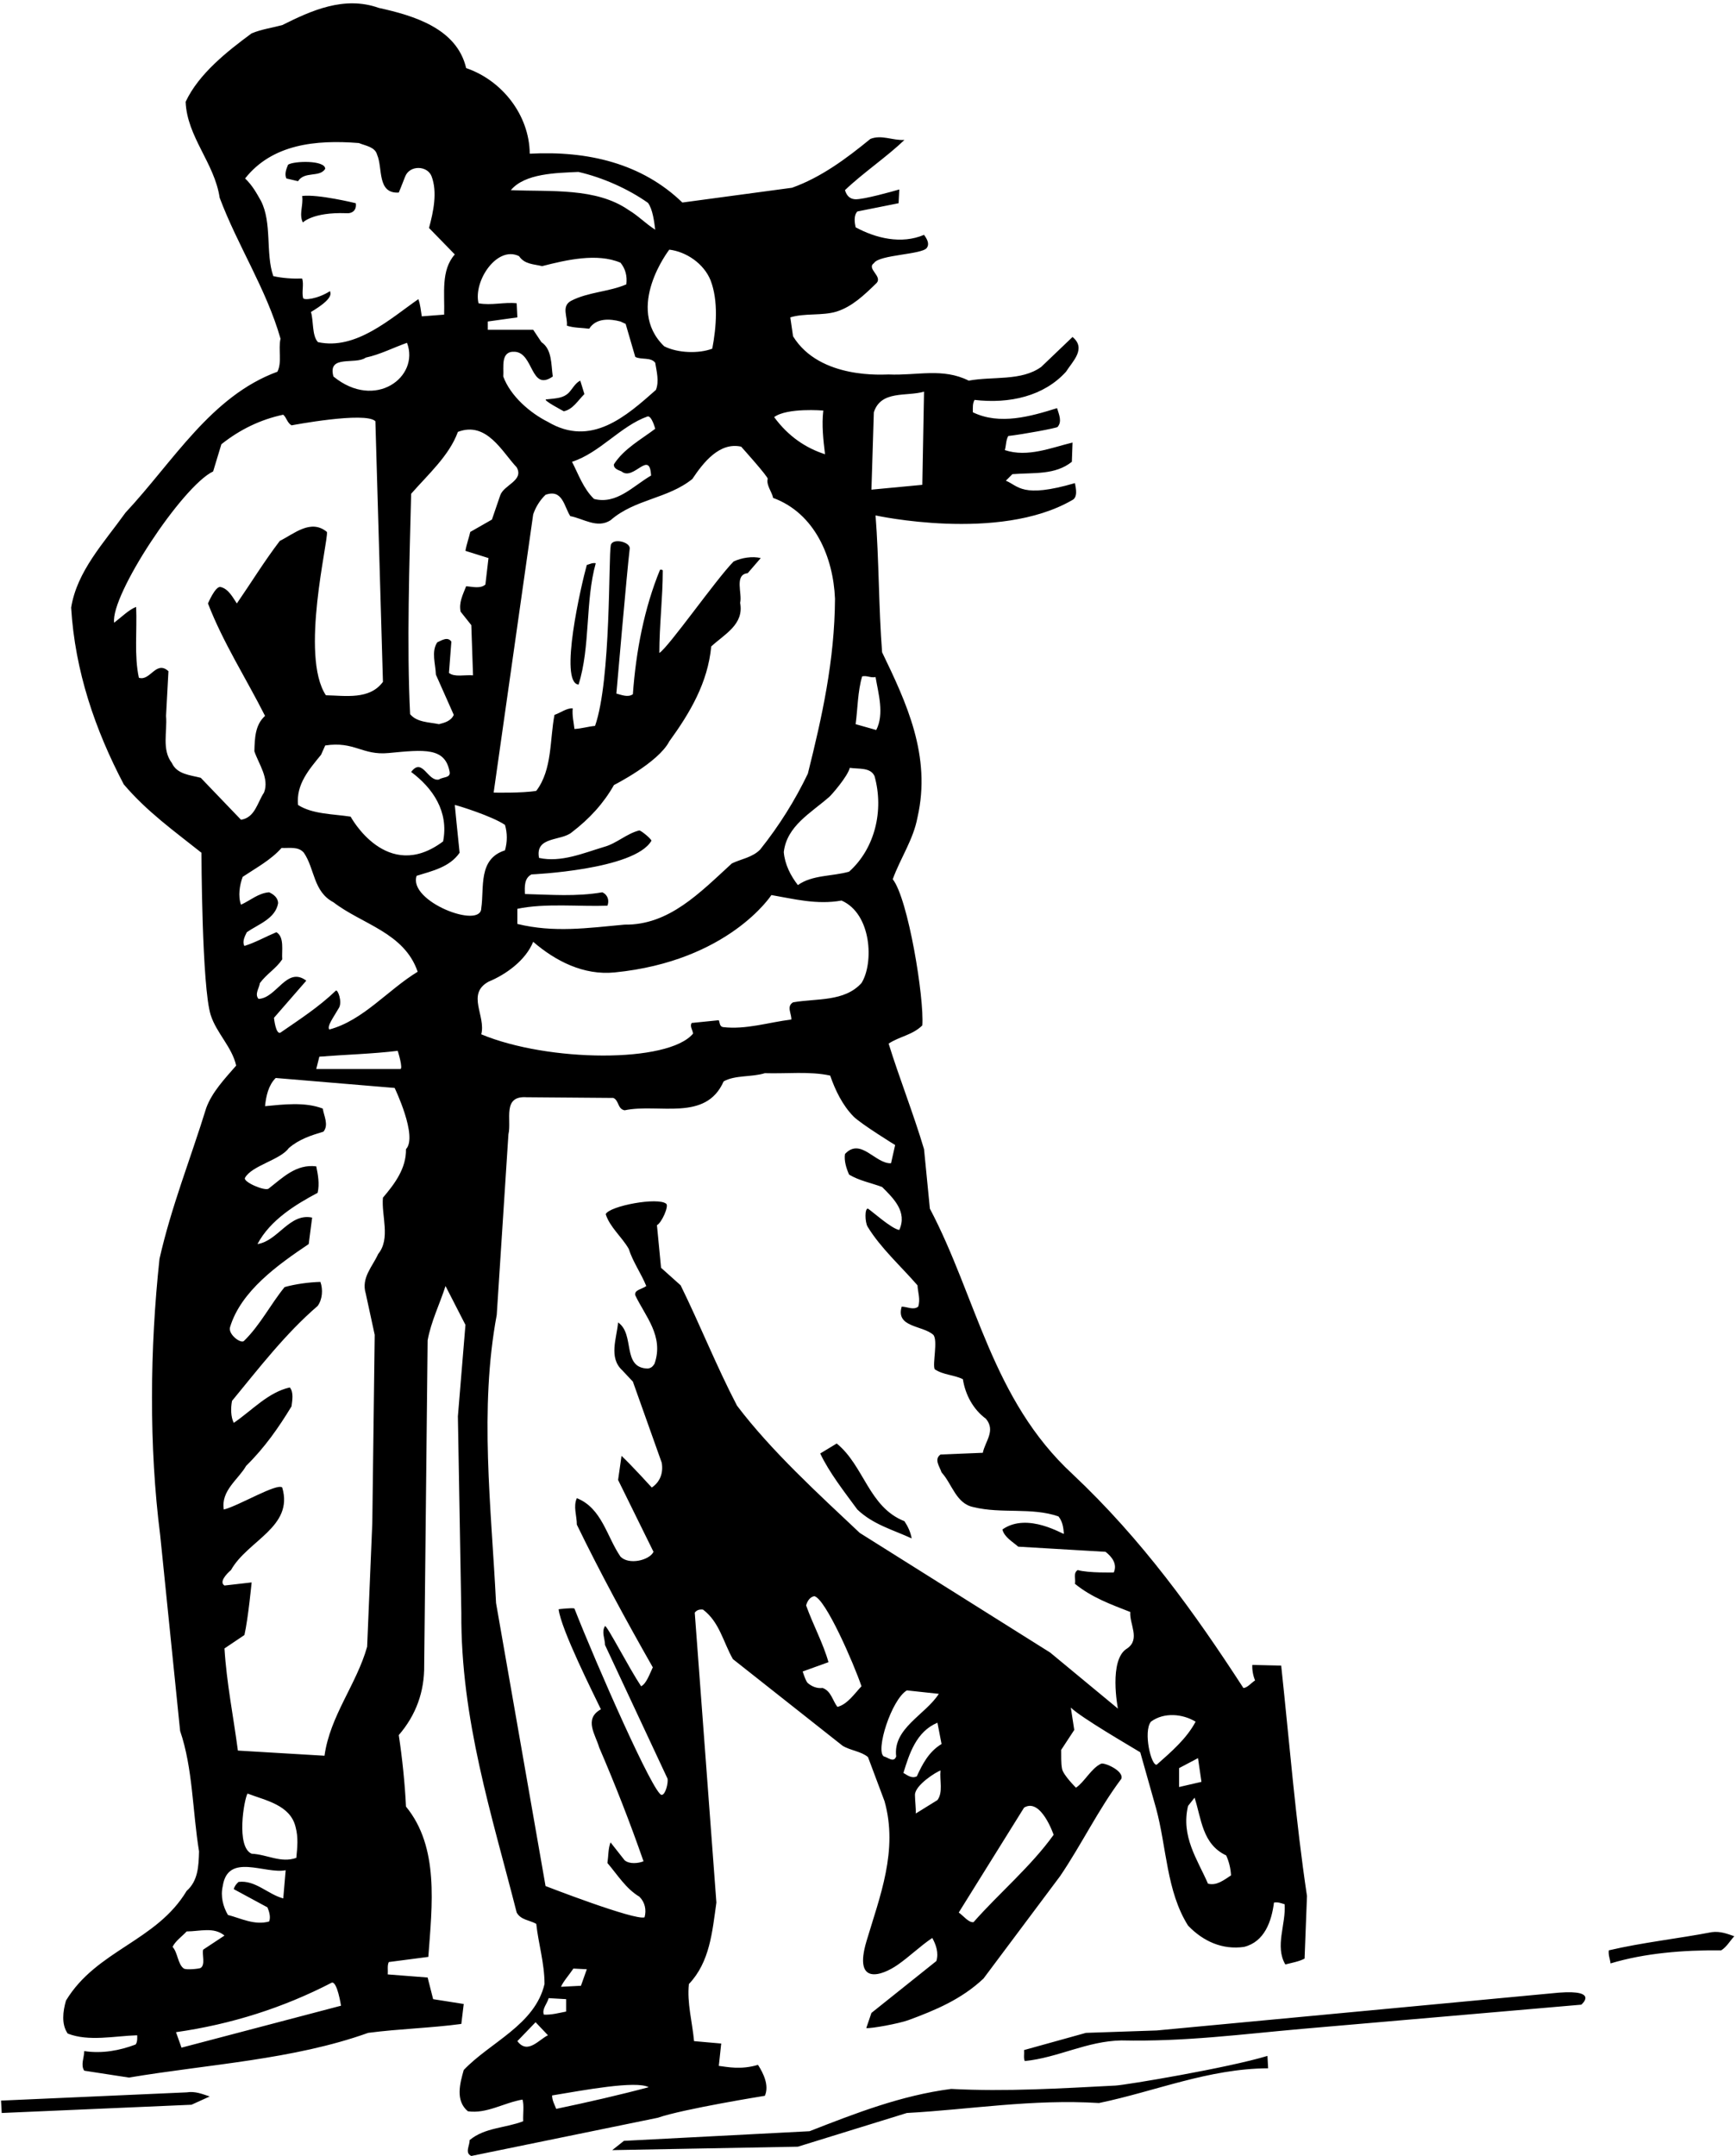 <?xml version="1.0" encoding="UTF-8"?>
<svg xmlns="http://www.w3.org/2000/svg" xmlns:xlink="http://www.w3.org/1999/xlink" width="505pt" height="627pt" viewBox="0 0 505 627" version="1.1">
<g id="surface1">
<path style=" stroke:none;fill-rule:nonzero;fill:rgb(0%,0%,0%);fill-opacity:1;" d="M 222.5 609.5 C 223.801 606.5 222.102 603 220.5 600.5 C 215.5 602 211.602 601.102 209.102 600.801 L 209.801 594.301 L 201.898 593.602 C 201.398 588.102 199.801 582.398 200.398 577 C 206.5 570.602 207.199 561.801 208.398 553.301 L 202.102 469 C 202.699 468.199 203.5 468 204.5 468.102 C 209.301 471.699 210.398 477.602 213.199 482.5 L 245.102 507.699 C 247.398 509.102 250.5 509.301 252.5 511 L 257.301 523.801 C 261.348 538.148 255.922 551.566 252.066 564.52 C 248.172 577.605 256.531 574.609 261.133 571.41 C 264.586 569.012 267.758 565.895 271.199 563.598 C 272.301 565.598 273.102 567.902 272.398 570.301 L 253.5 585.398 L 252 589.801 C 253.398 590 261.57 588.484 264.309 587.477 C 272.047 584.621 279.672 581.457 286.102 575.398 L 308.398 545.598 C 314.699 536.301 319.398 526.398 326.199 517.301 C 327 515 321.25 512.488 320.297 512.926 C 317.445 514.238 315.477 518.25 313 519.898 C 313 519.898 309.324 516.25 308.965 514.461 C 308.602 512.676 308.75 510.75 308.699 508.898 L 312.5 503.102 L 311.5 496.602 C 314.602 499.602 328.602 507.699 331.699 509.602 L 336.301 525.898 C 339.398 537.301 339.301 550 345.602 560 C 350 564.598 355.602 567.098 361.898 566.199 C 367.898 564.699 369.898 558.699 370.602 553.301 C 371.801 553.098 372.699 553.5 373.699 553.801 C 374.102 559.699 370.801 566 373.898 571.301 C 375.801 570.801 377.801 570.5 379.5 569.602 L 380.199 551.402 C 376.898 529.402 375.102 506.801 372.699 484.398 L 364.301 484.199 C 364.199 485.5 364.5 487.301 365.102 488.699 C 364 489.398 362.801 490.898 361.699 490.898 C 347.5 469 332.199 447.699 312 428.699 C 288.5 407 284.102 377.301 270.5 351.5 L 268.801 334.199 C 265.699 323.801 261.602 313.5 258.5 303.5 C 261.699 301.398 265.5 301 268.301 298.199 C 268.898 290.398 264.199 261.398 259.699 255.699 C 261.898 249.602 265.699 244.199 266.898 237.699 C 271 219.801 263.602 204.199 256.602 189.699 C 255.602 176.898 255.699 162.699 254.699 149.898 C 254.699 149.898 290.5 157.75 311.801 145.5 C 313.602 144.699 313 142.102 312.699 140.5 C 297.25 145 296.301 141.301 292.602 139.801 L 294.5 137.898 C 300.898 137.398 306.898 138.199 311.801 134.301 L 312 128.699 C 305.801 130.199 298.898 133.102 292.301 130.898 C 292.699 129.602 292.602 128 293.301 126.801 C 297.699 126.301 307.375 124.496 307.652 124.168 C 309.004 122.578 308.078 120.605 307.5 118.699 C 299.801 121.102 290.801 123.699 283 119.898 C 283 118.602 282.898 117.301 283.5 116.301 C 293.699 117.5 303.699 115.199 310.102 108.102 C 312 105.102 316.102 101.398 312 98 L 302.898 106.699 C 297.102 110.898 288.801 109.398 281.801 110.699 C 274.211 106.906 266.855 109.262 258.492 108.906 C 257.383 108.859 238.5 110.5 230.699 97.801 L 229.898 92.301 C 234.102 91 239.199 91.898 243.398 90.602 C 247.93 89.152 251.387 85.809 254.898 82.406 C 256.973 80.398 251.91 78.172 254.25 76.5 C 255.781 74.059 268.113 74.055 269.586 72.121 C 270.223 71.281 270.164 70.117 268.801 68.301 C 262.199 71.102 254.801 69.301 248.898 66.102 C 248.602 64.699 248.301 62.699 249.398 61.5 L 261.398 59.102 L 261.602 55.102 C 259.898 55.602 251.09 58.086 248.766 57.949 C 247.461 57.871 246.375 57.211 245.801 55.301 C 250.898 50.398 258 45.602 263.102 40.699 C 259.602 40.898 256.5 39.102 253.199 40.398 C 246.102 46.199 238.801 51.602 230.398 54.602 L 198.5 58.898 C 186.699 47.5 171 43.801 154.102 44.699 C 154 33.5 146.102 23.398 135.602 19.801 C 132.898 8.199 120.199 4.5 110.199 2.301 C 100.102 -1.301 90.5 3.102 82.102 7.301 C 79.102 8.102 76.102 8.5 73.199 9.699 C 66 15 57.801 21.5 54 29.602 C 54.398 39.801 62.398 47.398 63.898 57.5 C 69.102 71.398 77.5 84.102 81.602 98.5 C 80.898 101.602 82.102 105.301 80.699 108.102 C 61.398 115.199 50.5 134.102 36.5 149.102 C 30.199 157.898 22.398 166.102 20.699 176.699 C 21.801 195.199 27.699 212.301 36 228.102 C 42.801 236.102 50.699 241.699 58.602 248 C 58.602 248 58.699 287.098 61.305 295.219 C 62.98 300.449 67.5 304.5 68.699 309.898 C 65.301 313.801 61.699 317.602 60 322.199 C 55.5 336.801 49.801 351 46.398 366.102 C 43.602 392 43.301 420.699 46.602 446.5 L 52.398 503.398 C 56.102 514.199 56 526.801 57.898 538.402 C 57.801 542.699 57.602 547 54.301 549.902 C 45.5 564.598 28.102 567.098 19.199 581.801 C 18.301 584.898 17.801 588.699 19.699 591.398 C 25.801 593.801 33.301 592.102 39.898 591.898 C 39.898 591.898 40.102 594 39.398 594.602 C 34.898 596.301 29.801 597.301 24.5 596.5 C 24.5 598.398 23.398 600.5 24.5 602.199 L 37.5 604.199 C 60.801 600.301 85.301 599 107.102 591.199 C 116.301 590 125.301 589.801 134.199 588.602 L 134.898 582.801 L 126 581.398 L 124.398 575.102 L 112.801 574.199 C 112.898 573 112.602 571.602 113.102 570.602 L 124.602 569.102 C 125.699 554.098 127.801 537.199 118.102 525.398 C 117.801 518.898 117 511.102 116 504.602 C 121 498.801 123.5 492 123.398 484.199 L 124.398 389.801 C 125.398 384.301 127.898 379.301 129.602 374 L 135.398 385.301 L 133.199 411.898 L 134.199 469 C 134 500.102 143.102 527.902 150.301 556.199 C 151.5 558.402 154.102 558.402 156 559.5 C 156.602 565.199 158.398 570.898 158.398 577 C 155.602 588.898 142.602 593.898 134.898 602 C 133.801 605.898 132.398 610.898 136.102 614 C 141.602 614.801 146.602 611.5 152 610.602 C 152.5 612.301 152.102 614.801 152.199 616.898 C 147.102 618.898 141 618.699 136.602 622.398 C 136.699 623.898 135.102 626.102 137.102 627 L 191.301 615.898 C 198.801 613.301 222.5 609.5 222.5 609.5 Z M 356.699 539.598 C 357.5 541.402 358 543.301 358.102 545.402 C 356.102 546.699 353.898 548.5 351.398 547.801 C 348.301 540.699 343.5 534.098 345.602 525.199 L 347.5 522.801 C 349.5 528.902 349.699 536.301 356.699 539.598 Z M 349.5 518.199 C 347.301 518.699 345.102 519.199 343 519.699 L 343 514.199 L 348.5 511.301 Z M 334.801 500.699 C 338.602 497.898 344 498.398 347.801 500.699 C 345.199 505.602 340.801 509.398 336.5 513.199 C 334.898 513.699 332.5 503.602 334.801 500.699 Z M 243.602 496.398 C 242.199 494.602 241.801 491.801 239.301 490.898 C 237.625 491.102 236.129 490.449 234.965 489.453 C 234.391 488.965 233.5 486.102 233.5 486.102 L 241 483.398 C 239.5 478 236.5 472.5 234.5 466.898 C 234.801 465.699 235.602 464.398 236.898 464.199 C 240.199 465 248.398 483.898 250.602 490.398 C 248.699 492.398 246.5 495.699 243.602 496.398 Z M 260.699 510.801 C 260 512.801 258.199 511 257.102 510.801 C 254.602 509.199 259.301 494.301 263.801 491.602 L 273.102 492.602 C 269.199 498.699 259.699 502.602 260.699 510.801 Z M 272.699 523.5 L 266.398 527.402 C 266.48 525.883 266.18 523.906 266.16 522.008 C 266.133 519.145 272.5 515.199 273.602 514.898 C 273.301 517.801 274.398 521.199 272.699 523.5 Z M 266.699 516.602 C 265.199 517.301 264 516.301 262.801 515.602 C 264.5 510.102 266.5 503.602 272.699 501 L 273.898 507.199 C 270.199 509.398 268.301 513.102 266.699 516.602 Z M 283.199 559 C 281.801 559.199 280.301 557.199 278.898 556.199 L 297.898 525.699 C 302.801 522.699 306.5 533.598 306.5 533.598 C 299.898 542.801 290.699 550.5 283.199 559 Z M 254.199 119.898 C 256.301 113.398 263.699 115.398 268.801 113.898 L 268.301 141 L 253.5 142.398 Z M 250.801 196.699 C 252.301 196.398 253.199 197.199 254.699 196.898 C 255.5 201.699 257.301 207.602 254.898 212.301 L 248.898 210.602 C 249.5 206.199 249.5 201 250.801 196.699 Z M 254.398 225.699 C 257.199 235.699 254.5 246.801 247 253.5 C 242.102 254.898 236.301 254.398 232.102 257.398 C 230 254.699 228.301 251.398 228 247.801 C 228.895 240.188 235.805 236.508 241.258 231.727 C 241.895 231.172 246.602 225.801 247.199 223.301 C 249.801 223.699 253.199 223.102 254.398 225.699 Z M 239.5 119.398 C 239 123.602 239.5 128 240 132.102 C 234.398 130.301 229.301 126.898 225.199 121.301 C 229 118.5 239.5 119.398 239.5 119.398 Z M 215.602 129.898 C 215.602 129.898 223.488 138.66 223.324 139.258 C 222.84 141.051 224.602 143.148 224.898 144.801 C 237.102 149.301 242.398 162.102 242.898 174.102 C 242.801 192.102 239.102 208.602 235 225 C 231.301 232.699 226.699 240.102 221.102 247.102 C 218.801 249.398 215.602 249.801 212.898 251.102 C 203.602 259.602 194.602 269.102 181.699 268.898 C 170.898 269.898 161.102 271.301 150.5 268.699 L 150.5 264.301 C 158.602 262.602 168.5 263.699 176.699 263.398 C 177.301 261.898 176.801 260.199 175.199 259.5 C 167.602 260.801 160.398 260.199 152.699 260 C 152.602 257.801 152.5 255.398 154.602 254.301 C 154.602 254.301 184.602 253 189.5 244.5 C 189.398 243.898 186.699 241.699 186 241.5 C 182.301 242.398 179.398 245.301 175.699 246.301 C 169.699 248.102 163.199 250.898 156.801 249.5 C 155.602 243.102 163.301 244.699 166.398 242 C 171.5 238.102 175.602 233.602 178.602 228.301 C 178.602 228.301 191.5 221.801 194.699 215.602 C 200.801 207.199 205.898 198.5 206.898 188 C 210.801 184.398 216.5 181.602 215.301 175.301 C 216 172.699 213.5 167.102 217.5 166.699 L 221.301 162.301 C 218.898 161.699 215.699 162.199 213.398 163.301 C 208.199 168.602 194.602 188.102 191.801 189.898 C 191.801 181.801 192.801 173.801 192.801 165.898 C 192.602 165.602 192.301 165.699 192 165.699 C 187.398 176.898 185 189.398 184.102 201.898 C 182.699 202.898 180.801 202.102 179.301 201.699 C 179.301 201.699 182.402 165.969 183.18 159.582 C 183.426 157.555 178.145 156.402 177.68 158.539 C 176.988 161.707 177.801 197.699 173.102 211.102 C 171 211.301 169.199 211.898 167.102 212 C 166.898 210 166.398 208.199 166.602 206 C 164.801 205.898 163.102 207.301 161.301 207.898 C 159.898 215.102 160.699 223.801 156 230 C 152 230.699 143.602 230.5 143.602 230.5 L 155.102 149.602 C 155.801 147.5 157.102 145.398 158.699 143.898 C 163.699 142.102 164.102 147.398 165.898 150.102 C 169.699 150.801 173.699 153.801 177.602 151.301 C 184.699 145.102 194.199 145.102 201.398 139.301 C 204.602 134.5 209.301 128.5 215.602 129.898 Z M 180.801 137.102 C 184.301 140 189 130.602 189.398 138.301 C 184.199 141.301 179.398 146.801 172.801 145.102 C 169.699 142.102 168.301 138 166.398 134.301 C 174.5 131.699 180.5 123.898 188.398 121.102 C 189.602 120.898 190.602 124.699 190.602 124.699 C 186.5 127.801 181.5 130.5 178.602 135 C 178.398 136.301 179.898 136.699 180.801 137.102 Z M 206.699 81.5 C 209 87.5 208.398 95.102 207.199 101.398 C 203.301 102.898 197.102 102.699 193.199 100.699 C 181.613 89.477 194.699 72.602 194.699 72.602 C 199.602 73.199 204.699 76.602 206.699 81.5 Z M 168.25 50 C 175.25 51.602 182.699 54.898 188.5 59 C 189.898 60.898 190.301 64.5 190.602 66.801 C 187.898 65.102 185.602 62.699 182.898 61.102 C 173.398 54.5 160.301 55.801 148.602 55.301 C 152.699 50.398 161.852 50.301 168.25 50 Z M 151 74.5 C 152.602 76.898 155.301 76.801 157.699 77.398 C 164.699 75.602 173.699 73.5 180.5 76.398 C 181.898 78.102 182.5 80.199 182.199 82.699 C 177.102 84.898 171.102 84.898 166.102 87.5 C 163.199 89.102 165.199 92.199 164.898 94.699 C 166.898 95.398 169.199 95.301 171.398 95.602 C 173.398 92.398 177.5 92.699 180.5 93.5 L 182 94.199 L 184.801 103.801 C 186.602 104.699 189.301 103.801 190.602 105.5 C 191 108 191.801 110.898 190.801 113.398 C 182.199 121 172 130.164 159.398 122.699 C 154.199 120.102 148.5 115.199 146.398 109.5 C 146.602 106.801 145.5 102 149.801 102.301 C 155.301 102.699 154.301 114 160.801 109.5 C 160.301 105.898 160.602 101.602 157.5 99.5 L 155.102 95.898 L 141.898 95.898 L 141.898 93.5 L 150.5 92.301 L 150.301 88.199 C 146.699 87.801 142.898 88.898 139.199 88.199 C 137.676 81.602 144.668 71.336 151 74.5 Z M 150.301 135.898 C 152.5 139.801 146.5 141 145.5 144.102 L 143.102 151.102 L 136.801 154.699 C 136.398 156.5 135.699 158.301 135.398 160.199 L 142.102 162.301 L 141.199 170 C 139.699 171.301 137.398 170.602 135.602 170.5 C 134.699 172.801 133.398 175.301 134 177.898 L 137.102 181.801 L 137.602 196.398 C 135.199 196.199 132.199 197 130.602 195.699 L 131.301 186.602 C 130.199 185 128.398 186.301 127.199 186.801 C 125.398 189.5 126.699 193.102 126.801 196.199 L 132 207.898 C 131.199 209.699 129.301 210.199 127.699 210.602 C 124.801 210 121.301 210.102 119.301 207.699 C 118.301 188 119.102 163.301 119.602 143.602 C 124.5 138 130.699 132.5 133.199 125.602 C 141.602 122.398 146.102 131.5 150.301 135.898 Z M 128.898 244.699 C 112.5 257 102 237.5 102 237.5 C 96.801 236.699 90.898 236.801 86.699 234.102 C 86.102 228.102 89.898 223.801 93.398 219.5 L 94.602 216.801 C 103.102 215.5 105.367 219.727 113 219 C 123.5 218 129.5 217.301 130.801 224.5 C 131.102 226.301 128.801 225.898 127.699 226.699 C 124.398 227.398 122.898 220.102 119.602 224.5 C 125.898 229.199 130.602 236 128.898 244.699 Z M 97 109.5 C 95.199 103 103.398 106.199 106.398 104 C 110.602 103.102 114.398 101.102 118.398 99.699 C 122.164 109.605 109.137 119.43 97 109.5 Z M 79.5 80.301 C 77.199 73.699 79.199 64.801 75.898 58.398 C 74.602 56.102 73.398 53.898 71.301 51.898 C 79.199 41.898 91.898 40.602 104.398 41.602 C 106.301 42.398 109.102 42.699 109.699 45 C 111.398 48.801 109.602 56.398 116 56 C 116 56 116.938 53.785 117.848 51.379 C 119.152 47.934 124.344 48.113 125.547 51.281 C 127.293 55.895 126.074 61.574 124.801 66.301 L 132.301 74 C 128.199 78.602 129.398 85.398 129.199 91.5 L 122.699 92 C 122.398 90.301 122.301 88.602 121.699 87 C 113.5 92.699 103.5 101.898 92.5 99.5 C 90.711 97.672 91.23 93.078 90.449 90.738 C 97 86.832 96.195 85.406 96 84.668 C 92.332 87 88.336 87.391 88.168 86.668 C 87.738 84.852 88.441 82.746 87.898 81 C 85.199 81.102 82.102 80.898 79.5 80.301 Z M 58.398 226.199 C 55.301 225.398 51.5 225.199 50 221.898 C 47 218 48.699 212.801 48.301 208.199 L 49 195.199 C 45.398 191.898 43.699 198.199 40.398 197.102 C 39 190.699 39.898 183.398 39.602 176.5 C 37.5 177.301 35.301 179.5 33.199 181.102 C 32.102 173.102 53 141.398 62 137.102 L 64.398 129.199 C 69.801 124.898 75.801 122 82.398 120.602 C 83.398 121.5 83.5 122.898 84.801 123.699 C 84.801 123.699 106.301 119.602 109.199 122.5 L 111.398 198.301 C 107.5 203.602 100.398 202.301 94.801 202.199 C 87.199 190.699 95.602 157.102 95.102 154.699 C 90.398 150.801 85.5 155.301 81.398 157.301 C 76.898 163.199 73.102 169.398 68.898 175.5 C 67.801 173.898 66.5 171.199 64.102 170.699 C 62.602 170.5 60.5 175.5 60.5 175.5 C 64.898 186.898 71.602 197.301 77.102 208.199 C 74.199 210.801 74.102 214.699 74 218.5 C 75.301 222.301 78.398 226.398 76.801 230.5 C 74.898 233.301 74.199 237.801 70.102 238.398 Z M 83.102 543.902 L 82.398 552.098 C 77.898 550.902 74.301 546.699 69.398 547.301 C 68.699 547.902 68.199 548.598 68 549.402 L 77.801 554.699 C 78.301 555.902 78.801 557.5 78.301 558.801 C 74.102 560 70.102 557.902 66.301 556.902 C 64.898 554.5 64.102 551.5 64.801 548.5 C 66.301 538.699 77.102 545.098 83.102 543.902 Z M 72 521.602 C 77.199 523.602 84.5 524.898 86 531.402 C 86.801 534.402 86.5 537.199 86.199 540.301 C 81.699 541.902 77.699 539.301 73.199 539.098 C 68.602 537.098 71 523.301 72 521.602 Z M 54.301 561.699 C 58.102 561.699 62.199 560.301 65.301 562.902 L 59.102 567 C 58.695 568.301 59.871 571.516 58.289 572.352 C 57.926 572.547 54.164 572.977 53.445 572.469 C 51.719 571.254 51.684 567.754 50.199 566.199 C 51 564.5 52.898 563.199 54.301 561.699 Z M 52.801 595.5 L 51.199 591 C 67.301 588.699 82.398 583.898 96.5 576.602 C 98.102 576.102 99.199 583.301 99.199 583.301 Z M 118.102 334.199 C 118.199 339.801 114.801 344.301 111.398 348.301 C 110.898 353.5 113.699 360.199 110 364.699 C 108.398 368.301 105 371.602 106.398 376.199 L 109 388.199 L 108.301 442.898 L 106.801 478.898 C 103.699 489.898 96 499 94.398 510.602 L 69.199 509.102 C 67.898 499.199 65.898 489.301 65.301 479.398 L 71.102 475.5 C 72.199 470.699 73.199 460.199 73.199 460.199 L 65.301 461.102 C 63.699 460.102 65.801 457.801 67.199 456.602 C 72 448 85.5 444.102 82.102 432.602 C 80.602 431.199 69.301 438 65.102 439 C 64.199 433.5 69.398 430.199 71.602 426.301 C 77 421 81.102 415.102 84.801 409 C 85 407.398 85.5 404.898 84.301 403.5 C 78 404.898 73.301 410.199 68 413.801 C 67.102 412 67.102 409.398 67.5 407.398 C 75.398 397.801 83 387.898 92.398 379.801 C 93.801 377.898 94 375 93.199 372.801 C 89.898 372.898 86.102 373.398 82.801 374.301 C 78.695 379.324 75.715 385.336 70.973 389.973 C 70.055 390.871 66.297 388.035 66.918 385.977 C 70.086 375.449 80.852 367.82 89.801 361.801 L 90.801 354.102 C 84.199 352.699 80.898 360.898 74.898 361.801 C 78.602 354.801 86 350.301 92.398 346.898 C 93 344.301 92.5 341.602 92 339.199 C 86.164 338.48 82.309 342.426 78.137 345.676 C 77.09 346.488 70.613 343.727 71.27 342.535 C 73.238 338.957 81.523 337.352 84 333.898 C 87 331.301 90.5 330.199 94.102 329.102 C 95.699 327.102 94.199 324.5 93.898 322.398 C 88.699 320.398 82.398 321.199 77.102 321.699 C 77.398 318.699 78.102 315.602 80.199 313.5 L 114.801 316.398 C 114.801 316.398 121.602 330.5 118.102 334.199 Z M 92 310.898 L 92.898 307.301 C 100.5 306.699 108.301 306.5 115.699 305.602 C 115.699 305.602 117.398 311 116.398 310.898 C 108.301 310.898 99.5 310.898 92 310.898 Z M 95.801 299.398 C 95.008 298.488 97.105 295.723 98.621 293.07 C 99.598 291.359 98.301 287.699 97.699 288.102 C 92.699 292.898 87.102 296.5 81.602 300.301 C 80.199 301 79.699 296 79.699 296 L 89.102 285.199 C 83.398 280.898 80.5 290.301 75.199 290.5 C 74 289.102 75.398 287.398 75.602 285.898 C 77.602 283.199 80.301 281.699 82.102 279 C 81.898 276.5 82.801 272.5 80.398 271.102 C 77.301 272.398 74.301 274.102 71.102 275.102 C 70.398 273.898 71.199 272.301 71.801 271.102 C 75.102 268.801 80.102 267.199 80.898 262.699 C 80.898 261.102 79.602 260.102 78.301 259.5 C 75.199 259.699 72.801 261.898 70.102 263.102 C 69.199 260.602 69.699 257.398 70.602 255 C 74.5 252.398 78.801 250.102 81.898 246.602 C 84.199 246.699 86.801 246.102 88.398 248 C 91.602 252.699 91.102 259.301 97 262.398 C 105.301 268.801 117.602 271.199 121.5 282.602 C 112.801 287.898 105.602 296.801 95.801 299.398 Z M 121.199 254.699 C 125.699 253.301 130.801 252.199 133.699 248 C 133.199 243.398 132.301 234.102 132.301 234.102 C 133.078 234.219 143.145 237.34 146.898 239.898 C 147.602 242.301 147.602 244.801 146.898 247.301 C 139 249.801 140.898 258.199 140 264.102 C 140 270.352 118.629 262.164 121.199 254.699 Z M 142.102 285.5 C 147.199 283.398 152.898 279.301 155.102 273.898 C 161.602 279.5 169.766 283.699 178.801 282.801 C 212 279.5 224.398 260.301 224.398 260.301 C 230.801 261.398 237.602 263.199 244.801 261.898 C 253.621 265.762 254.211 280.172 250.602 285.898 C 245.602 291.398 237.602 290.301 230.699 291.5 C 228.699 292.699 230.301 294.801 230.199 296.5 C 223.602 297.301 217 299.5 210.301 298.699 C 209.301 298.5 209.398 297.398 209.102 296.699 L 201.199 297.5 C 200.602 298.5 201.5 299.5 201.602 300.602 C 194.41 309.227 159.457 308.906 140 300.801 C 141.398 295.398 135.602 289.102 142.102 285.5 Z M 144.301 466.199 C 142.898 438.199 139.398 409.699 144.5 382.398 L 147.898 329.898 C 148.898 325.699 146 318.602 153.199 319.102 L 178.398 319.301 C 180.102 320 179.602 322.5 181.699 322.898 C 191.602 320.801 205.301 326.301 210.5 314.5 C 213.801 312.602 218.699 313.301 222.5 312.102 C 228.801 312.301 235.602 311.5 241.5 312.801 C 242.938 316.988 245.09 321.461 248.297 324.703 C 250.453 326.879 260.398 333 260.398 333 L 259.199 338.301 C 254.602 338.5 250.398 330.699 245.801 335.602 C 245.5 337.602 246.199 339.801 247 341.602 C 250 343.398 253.398 344 256.602 345.199 C 259.898 348.5 264 352.398 261.602 357.699 C 259.398 357.398 253.602 352.199 252.5 351.5 C 251.5 351.301 251.598 355.457 252.395 356.762 C 256.168 362.945 261.945 368.102 266.898 373.801 C 267 375.801 267.801 377.898 267.102 380 C 265.699 381.102 263.898 380 262.301 380 C 260.5 386.102 268.398 385.398 271.5 388.199 C 272.898 389.801 271.199 396.699 271.898 398.199 C 274.398 399.898 277.5 399.801 280.102 401.102 C 280.801 405.602 283.102 409.898 286.801 412.602 C 289.699 416.102 286.602 419.102 285.898 422.5 L 273.602 423 C 271.602 424.398 273.398 426.602 273.898 428.199 C 277 431.602 278.102 437.301 283.199 438.301 C 291.301 440.301 300.102 438.301 307.898 441 C 309.098 442.434 309.34 444.25 309.488 446.043 C 309.527 446.5 299 439.602 291.602 444.801 C 292.102 447 294.602 448.398 296.199 449.801 L 321.602 451.301 C 323.398 452.699 325.102 454.801 324 457.301 C 324 457.301 316.602 457.5 313.5 456.602 C 312.102 457.5 313 459.301 312.699 460.602 C 317.602 464.602 323.199 466.602 328.801 468.801 C 328.5 472.301 331.801 476.699 327.898 479.398 C 322.398 482.602 325.199 496.898 325.199 496.898 L 305.5 480.602 L 250.102 445.801 C 238.102 434.5 224.301 421.898 214.398 408.801 C 208.398 397.301 203.699 385.398 198 373.801 L 192.301 368.699 L 191.102 356.301 C 192.5 355.602 194.602 350.781 193.824 350.098 C 191.492 348.051 177.301 350.699 176.199 353.102 C 177.398 356.898 180.898 359.699 182.898 363.199 C 184.102 367 186.5 370.301 188 374 C 186.898 374.898 184.398 375.102 184.801 376.699 C 187.699 382.801 193.199 388.602 190.398 396.602 C 189.898 397.398 189.398 397.898 188.398 398 C 180.801 397.801 184.801 388 179.801 384.602 C 179.398 389.199 177 394.801 181 398.5 L 184.102 401.801 L 192.5 425.398 C 193 428.398 192 431 189.602 432.602 C 189.602 432.602 183.699 426.102 180.801 423.398 L 179.801 430.398 L 190.102 451.301 C 188.898 453.801 182.898 455.199 180.5 452.699 C 176.5 446.898 175.102 438.602 167.801 435.699 C 166.699 438.102 167.801 440.801 167.801 443.398 C 174.602 457.398 182.102 471.199 189.898 484.898 C 189 486.801 188 489.699 186.5 490.398 C 182.898 485 176.602 472.699 176 472.898 C 174.898 474.602 176 476.602 176 478.398 L 194.199 517.301 C 194.398 518.602 193.602 521.898 192.5 522 C 190.301 522.301 173.5 484.102 167.102 467.801 C 166.602 467.5 162.5 468 162.5 468 C 163.199 473.898 172.801 492.898 174.801 497.102 C 169.699 499.898 173.301 504.602 174.301 508.199 C 179 519.102 183.301 530.098 187.199 541.301 C 185.699 541.902 183.102 542.199 181.699 541 L 177.602 535.801 C 176.898 537.598 177 539.801 176.699 541.801 C 179.602 545.199 182.102 549.301 186 551.598 C 187.602 553.199 188.102 555.402 187.5 557.598 C 184.699 558.598 158.699 548.5 158.699 548.5 Z M 170.699 572.699 L 169 577.5 L 163.199 577.801 C 163.801 576.301 165.602 574.301 166.801 572.5 Z M 159.602 581.102 L 164.699 581.398 L 164.699 585 C 162.602 585.398 160.5 586 158.199 585.898 C 157.602 584.199 159.199 582.699 159.602 581.102 Z M 155.102 594.699 C 153.574 595.477 152 595.602 150.5 593.602 L 155.801 588.102 L 159.398 591.898 C 158.102 592.5 156.625 593.926 155.102 594.699 Z M 161.801 613.301 C 161.398 612.199 160.602 610.898 160.602 609.398 C 169.699 607.898 185 605 188.699 607 C 180.5 609.199 170.898 611.398 161.801 613.301 Z M 86.699 52.699 L 83.301 51.898 C 82.699 50.602 83.301 49.102 83.801 47.898 C 85.398 46.801 94.602 46.5 94.602 49.102 C 93 51.699 88.602 49.699 86.699 52.699 Z M 103.5 59.102 C 103.801 61.102 102.5 62.199 100.602 62 C 91 61.668 88.102 64.699 88.102 64.699 C 86.898 62.301 88.301 59.699 87.898 57 C 92.5 56.398 103.5 59.102 103.5 59.102 Z M 158.887 116.156 C 162.164 115.836 163.828 115.711 165.336 114.336 C 166.531 113.133 167.301 111.398 168.801 110.699 L 170 114.602 C 168.102 116.5 166.602 119.102 164 119.602 C 164 119.602 157.68 116.273 158.887 116.156 Z M 173.301 163.801 C 170.199 174.898 171.801 188 168.301 199.102 C 162.5 198.5 169.102 170 170.699 164.301 C 171.5 164.102 172.301 163.602 173.301 163.801 Z M 249.398 439 C 245.5 433.699 241.199 428.199 238.602 422.699 L 243.398 419.801 C 251.398 426.301 252.699 438.301 263.102 442.398 C 264.102 443.898 264.898 445.602 265.199 447.398 C 259.801 444.898 254 443.398 249.398 439 Z M 504.5 563.098 C 503.199 564.5 502.301 566.199 500.699 567.199 C 489.602 567.098 478.5 568 468.5 571 C 468.398 569.801 467.801 568.602 468 567.199 C 477.801 564.902 488.102 563.801 498 561.902 C 500.5 561.598 502.5 562.402 504.5 563.098 Z M 460 583 L 379.199 590 C 361 591.602 344.699 593.801 326.199 593.398 C 316.102 593.602 307.898 598.398 298.102 599.398 C 297.699 598.5 298 597.301 297.898 596.199 L 315.898 591.199 L 336.5 590.5 L 453.5 579.5 C 465.301 578.598 460 583 460 583 Z M 368.699 597.898 L 368.898 601.5 C 351.5 601.602 336.102 608.199 319.699 611.602 C 300.199 610.398 282.102 613.5 263.801 614.5 L 232.102 624.301 L 178.102 625.301 L 181.5 622.602 L 235.5 619.801 C 248.801 614.602 262.102 609.398 276.699 607.5 C 292.602 608.34 308.645 607.344 324.477 606.527 C 327.461 606.375 357.199 601.398 368.699 597.898 Z M 61 609.699 L 55.699 612.102 L 0.5 614.5 L 0.301 610.898 L 54.301 608.5 C 56.801 608.102 58.898 609 61 609.699 "/>
</g>
</svg>

